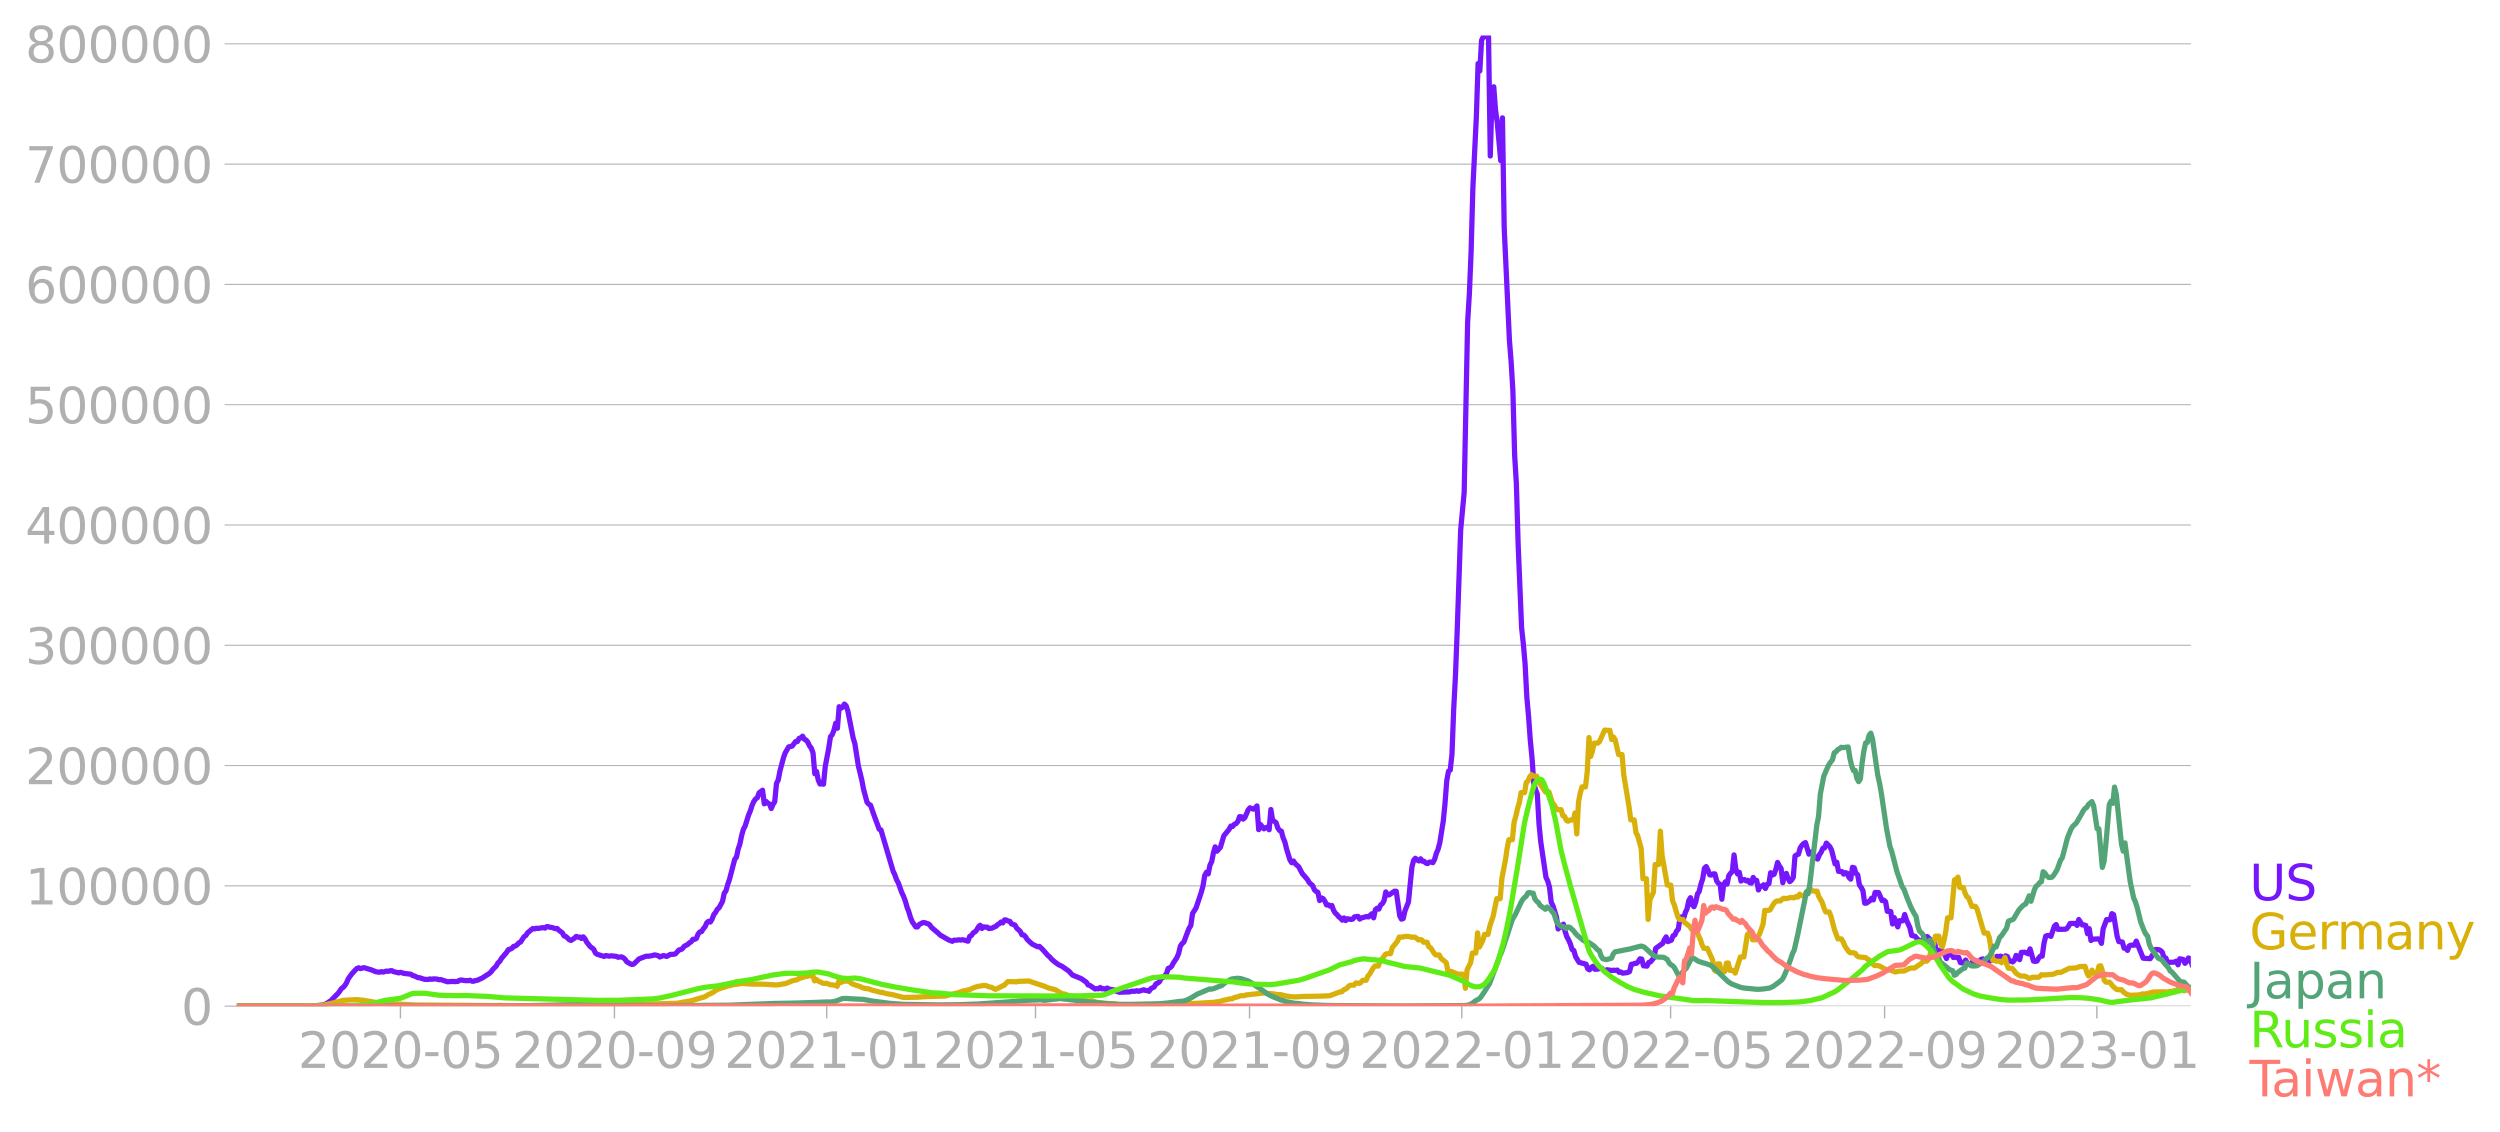 <svg xmlns="http://www.w3.org/2000/svg" xmlns:xlink="http://www.w3.org/1999/xlink" width="951.91" height="430.947" viewBox="0 0 713.933 323.211"><defs><style>*{stroke-linejoin:round;stroke-linecap:butt}</style></defs><g id="figure_1"><path id="patch_1" d="M0 323.21h713.933V0H0v323.21z" style="fill:none"/><g id="axes_1"><path id="patch_2" d="M67.645 287.328h558v-277.2h-558v277.2z" style="fill:none"/><g id="matplotlib.axis_1"><g id="xtick_1"><g id="line2d_1"><defs><path id="m54014e592a" d="M0 0v3.5" style="stroke:#b0b0b0;stroke-width:.4"/></defs><use xlink:href="#m54014e592a" x="114.352" y="287.328" style="fill:#b0b0b0;stroke:#b0b0b0;stroke-width:.4"/></g><g id="text_1" style="fill:#b0b0b0" transform="matrix(.14 0 0 -.14 85.104 304.966)"><defs><path id="DejaVuSans-32" d="M1228 531h2203V0H469v531q359 372 979 998 621 627 780 809 303 340 423 576 121 236 121 464 0 372-261 606-261 235-680 235-297 0-627-103-329-103-704-313v638q381 153 712 231 332 78 607 78 725 0 1156-363 431-362 431-968 0-288-108-546-107-257-392-607-78-91-497-524-418-433-1181-1211z" transform="scale(.016)"/><path id="DejaVuSans-30" d="M2034 4250q-487 0-733-480-245-479-245-1442 0-959 245-1439 246-480 733-480 491 0 736 480 246 480 246 1439 0 963-246 1442-245 480-736 480zm0 500q785 0 1199-621 414-620 414-1801 0-1178-414-1799Q2819-91 2034-91q-784 0-1198 620-414 621-414 1799 0 1181 414 1801 414 621 1198 621z" transform="scale(.016)"/><path id="DejaVuSans-2d" d="M313 2009h1684v-512H313v512z" transform="scale(.016)"/><path id="DejaVuSans-35" d="M691 4666h2478v-532H1269V2991q137 47 274 70 138 23 276 23 781 0 1237-428 457-428 457-1159 0-753-469-1171Q2575-91 1722-91q-294 0-599 50Q819 9 494 109v635q281-153 581-228t634-75q541 0 856 284 316 284 316 772 0 487-316 771-315 285-856 285-253 0-505-56-251-56-513-175v2344z" transform="scale(.016)"/></defs><use xlink:href="#DejaVuSans-32"/><use xlink:href="#DejaVuSans-30" x="63.623"/><use xlink:href="#DejaVuSans-32" x="127.246"/><use xlink:href="#DejaVuSans-30" x="190.869"/><use xlink:href="#DejaVuSans-2d" x="254.492"/><use xlink:href="#DejaVuSans-30" x="290.576"/><use xlink:href="#DejaVuSans-35" x="354.199"/></g></g><g id="xtick_2"><use xlink:href="#m54014e592a" id="line2d_2" x="175.469" y="287.328" style="fill:#b0b0b0;stroke:#b0b0b0;stroke-width:.4"/><g id="text_2" style="fill:#b0b0b0" transform="matrix(.14 0 0 -.14 146.22 304.966)"><defs><path id="DejaVuSans-39" d="M703 97v575q238-113 481-172 244-59 479-59 625 0 954 420 330 420 377 1277-181-269-460-413-278-144-615-144-700 0-1108 423-408 424-408 1159 0 718 425 1152 425 435 1131 435 810 0 1236-621 427-620 427-1801 0-1103-524-1761Q2575-91 1691-91q-238 0-482 47Q966 3 703 97zm1256 1978q425 0 673 290 249 291 249 798 0 503-249 795-248 292-673 292t-673-292q-248-292-248-795 0-507 248-798 248-290 673-290z" transform="scale(.016)"/></defs><use xlink:href="#DejaVuSans-32"/><use xlink:href="#DejaVuSans-30" x="63.623"/><use xlink:href="#DejaVuSans-32" x="127.246"/><use xlink:href="#DejaVuSans-30" x="190.869"/><use xlink:href="#DejaVuSans-2d" x="254.492"/><use xlink:href="#DejaVuSans-30" x="290.576"/><use xlink:href="#DejaVuSans-39" x="354.199"/></g></g><g id="xtick_3"><use xlink:href="#m54014e592a" id="line2d_3" x="236.088" y="287.328" style="fill:#b0b0b0;stroke:#b0b0b0;stroke-width:.4"/><g id="text_3" style="fill:#b0b0b0" transform="matrix(.14 0 0 -.14 206.84 304.966)"><defs><path id="DejaVuSans-31" d="M794 531h1031v3560L703 3866v575l1116 225h631V531h1031V0H794v531z" transform="scale(.016)"/></defs><use xlink:href="#DejaVuSans-32"/><use xlink:href="#DejaVuSans-30" x="63.623"/><use xlink:href="#DejaVuSans-32" x="127.246"/><use xlink:href="#DejaVuSans-31" x="190.869"/><use xlink:href="#DejaVuSans-2d" x="254.492"/><use xlink:href="#DejaVuSans-30" x="290.576"/><use xlink:href="#DejaVuSans-31" x="354.199"/></g></g><g id="xtick_4"><use xlink:href="#m54014e592a" id="line2d_4" x="295.714" y="287.328" style="fill:#b0b0b0;stroke:#b0b0b0;stroke-width:.4"/><g id="text_4" style="fill:#b0b0b0" transform="matrix(.14 0 0 -.14 266.466 304.966)"><use xlink:href="#DejaVuSans-32"/><use xlink:href="#DejaVuSans-30" x="63.623"/><use xlink:href="#DejaVuSans-32" x="127.246"/><use xlink:href="#DejaVuSans-31" x="190.869"/><use xlink:href="#DejaVuSans-2d" x="254.492"/><use xlink:href="#DejaVuSans-30" x="290.576"/><use xlink:href="#DejaVuSans-35" x="354.199"/></g></g><g id="xtick_5"><use xlink:href="#m54014e592a" id="line2d_5" x="356.831" y="287.328" style="fill:#b0b0b0;stroke:#b0b0b0;stroke-width:.4"/><g id="text_5" style="fill:#b0b0b0" transform="matrix(.14 0 0 -.14 327.583 304.966)"><use xlink:href="#DejaVuSans-32"/><use xlink:href="#DejaVuSans-30" x="63.623"/><use xlink:href="#DejaVuSans-32" x="127.246"/><use xlink:href="#DejaVuSans-31" x="190.869"/><use xlink:href="#DejaVuSans-2d" x="254.492"/><use xlink:href="#DejaVuSans-30" x="290.576"/><use xlink:href="#DejaVuSans-39" x="354.199"/></g></g><g id="xtick_6"><use xlink:href="#m54014e592a" id="line2d_6" x="417.451" y="287.328" style="fill:#b0b0b0;stroke:#b0b0b0;stroke-width:.4"/><g id="text_6" style="fill:#b0b0b0" transform="matrix(.14 0 0 -.14 388.203 304.966)"><use xlink:href="#DejaVuSans-32"/><use xlink:href="#DejaVuSans-30" x="63.623"/><use xlink:href="#DejaVuSans-32" x="127.246"/><use xlink:href="#DejaVuSans-32" x="190.869"/><use xlink:href="#DejaVuSans-2d" x="254.492"/><use xlink:href="#DejaVuSans-30" x="290.576"/><use xlink:href="#DejaVuSans-31" x="354.199"/></g></g><g id="xtick_7"><use xlink:href="#m54014e592a" id="line2d_7" x="477.077" y="287.328" style="fill:#b0b0b0;stroke:#b0b0b0;stroke-width:.4"/><g id="text_7" style="fill:#b0b0b0" transform="matrix(.14 0 0 -.14 447.829 304.966)"><use xlink:href="#DejaVuSans-32"/><use xlink:href="#DejaVuSans-30" x="63.623"/><use xlink:href="#DejaVuSans-32" x="127.246"/><use xlink:href="#DejaVuSans-32" x="190.869"/><use xlink:href="#DejaVuSans-2d" x="254.492"/><use xlink:href="#DejaVuSans-30" x="290.576"/><use xlink:href="#DejaVuSans-35" x="354.199"/></g></g><g id="xtick_8"><use xlink:href="#m54014e592a" id="line2d_8" x="538.194" y="287.328" style="fill:#b0b0b0;stroke:#b0b0b0;stroke-width:.4"/><g id="text_8" style="fill:#b0b0b0" transform="matrix(.14 0 0 -.14 508.946 304.966)"><use xlink:href="#DejaVuSans-32"/><use xlink:href="#DejaVuSans-30" x="63.623"/><use xlink:href="#DejaVuSans-32" x="127.246"/><use xlink:href="#DejaVuSans-32" x="190.869"/><use xlink:href="#DejaVuSans-2d" x="254.492"/><use xlink:href="#DejaVuSans-30" x="290.576"/><use xlink:href="#DejaVuSans-39" x="354.199"/></g></g><g id="xtick_9"><use xlink:href="#m54014e592a" id="line2d_9" x="598.813" y="287.328" style="fill:#b0b0b0;stroke:#b0b0b0;stroke-width:.4"/><g id="text_9" style="fill:#b0b0b0" transform="matrix(.14 0 0 -.14 569.565 304.966)"><defs><path id="DejaVuSans-33" d="M2597 2516q453-97 707-404 255-306 255-756 0-690-475-1069Q2609-91 1734-91q-293 0-604 58T488 141v609q262-153 574-231 313-78 654-78 593 0 904 234t311 681q0 413-289 645-289 233-804 233h-544v519h569q465 0 712 186t247 536q0 359-255 551-254 193-729 193-260 0-557-57-297-56-653-174v562q360 100 674 150t592 50q719 0 1137-327 419-326 419-882 0-388-222-655t-631-370z" transform="scale(.016)"/></defs><use xlink:href="#DejaVuSans-32"/><use xlink:href="#DejaVuSans-30" x="63.623"/><use xlink:href="#DejaVuSans-32" x="127.246"/><use xlink:href="#DejaVuSans-33" x="190.869"/><use xlink:href="#DejaVuSans-2d" x="254.492"/><use xlink:href="#DejaVuSans-30" x="290.576"/><use xlink:href="#DejaVuSans-31" x="354.199"/></g></g></g><g id="matplotlib.axis_2"><g id="ytick_1"><path id="line2d_10" d="M67.645 287.328h558" clip-path="url(#p9b979602d7)" style="fill:none;stroke:#b0b0b0;stroke-width:.3;stroke-linecap:square"/><g id="line2d_11"><defs><path id="m0095627973" d="M0 0h-3.5" style="stroke:#b0b0b0;stroke-width:.3"/></defs><use xlink:href="#m0095627973" x="67.645" y="287.328" style="fill:#b0b0b0;stroke:#b0b0b0;stroke-width:.3"/></g><use xlink:href="#DejaVuSans-30" id="text_10" style="fill:#b0b0b0" transform="matrix(.14 0 0 -.14 51.737 292.647)"/></g><g id="ytick_2"><path id="line2d_12" d="M67.645 252.977h558" clip-path="url(#p9b979602d7)" style="fill:none;stroke:#b0b0b0;stroke-width:.3;stroke-linecap:square"/><use xlink:href="#m0095627973" id="line2d_13" x="67.645" y="252.977" style="fill:#b0b0b0;stroke:#b0b0b0;stroke-width:.3"/><g id="text_11" style="fill:#b0b0b0" transform="matrix(.14 0 0 -.14 7.2 258.296)"><use xlink:href="#DejaVuSans-31"/><use xlink:href="#DejaVuSans-30" x="63.623"/><use xlink:href="#DejaVuSans-30" x="127.246"/><use xlink:href="#DejaVuSans-30" x="190.869"/><use xlink:href="#DejaVuSans-30" x="254.492"/><use xlink:href="#DejaVuSans-30" x="318.115"/></g></g><g id="ytick_3"><path id="line2d_14" d="M67.645 218.626h558" clip-path="url(#p9b979602d7)" style="fill:none;stroke:#b0b0b0;stroke-width:.3;stroke-linecap:square"/><use xlink:href="#m0095627973" id="line2d_15" x="67.645" y="218.626" style="fill:#b0b0b0;stroke:#b0b0b0;stroke-width:.3"/><g id="text_12" style="fill:#b0b0b0" transform="matrix(.14 0 0 -.14 7.2 223.945)"><use xlink:href="#DejaVuSans-32"/><use xlink:href="#DejaVuSans-30" x="63.623"/><use xlink:href="#DejaVuSans-30" x="127.246"/><use xlink:href="#DejaVuSans-30" x="190.869"/><use xlink:href="#DejaVuSans-30" x="254.492"/><use xlink:href="#DejaVuSans-30" x="318.115"/></g></g><g id="ytick_4"><path id="line2d_16" d="M67.645 184.275h558" clip-path="url(#p9b979602d7)" style="fill:none;stroke:#b0b0b0;stroke-width:.3;stroke-linecap:square"/><use xlink:href="#m0095627973" id="line2d_17" x="67.645" y="184.275" style="fill:#b0b0b0;stroke:#b0b0b0;stroke-width:.3"/><g id="text_13" style="fill:#b0b0b0" transform="matrix(.14 0 0 -.14 7.2 189.594)"><use xlink:href="#DejaVuSans-33"/><use xlink:href="#DejaVuSans-30" x="63.623"/><use xlink:href="#DejaVuSans-30" x="127.246"/><use xlink:href="#DejaVuSans-30" x="190.869"/><use xlink:href="#DejaVuSans-30" x="254.492"/><use xlink:href="#DejaVuSans-30" x="318.115"/></g></g><g id="ytick_5"><path id="line2d_18" d="M67.645 149.924h558" clip-path="url(#p9b979602d7)" style="fill:none;stroke:#b0b0b0;stroke-width:.3;stroke-linecap:square"/><use xlink:href="#m0095627973" id="line2d_19" x="67.645" y="149.924" style="fill:#b0b0b0;stroke:#b0b0b0;stroke-width:.3"/><g id="text_14" style="fill:#b0b0b0" transform="matrix(.14 0 0 -.14 7.2 155.242)"><defs><path id="DejaVuSans-34" d="M2419 4116 825 1625h1594v2491zm-166 550h794V1625h666v-525h-666V0h-628v1100H313v609l1940 2957z" transform="scale(.016)"/></defs><use xlink:href="#DejaVuSans-34"/><use xlink:href="#DejaVuSans-30" x="63.623"/><use xlink:href="#DejaVuSans-30" x="127.246"/><use xlink:href="#DejaVuSans-30" x="190.869"/><use xlink:href="#DejaVuSans-30" x="254.492"/><use xlink:href="#DejaVuSans-30" x="318.115"/></g></g><g id="ytick_6"><path id="line2d_20" d="M67.645 115.572h558" clip-path="url(#p9b979602d7)" style="fill:none;stroke:#b0b0b0;stroke-width:.3;stroke-linecap:square"/><use xlink:href="#m0095627973" id="line2d_21" x="67.645" y="115.572" style="fill:#b0b0b0;stroke:#b0b0b0;stroke-width:.3"/><g id="text_15" style="fill:#b0b0b0" transform="matrix(.14 0 0 -.14 7.2 120.891)"><use xlink:href="#DejaVuSans-35"/><use xlink:href="#DejaVuSans-30" x="63.623"/><use xlink:href="#DejaVuSans-30" x="127.246"/><use xlink:href="#DejaVuSans-30" x="190.869"/><use xlink:href="#DejaVuSans-30" x="254.492"/><use xlink:href="#DejaVuSans-30" x="318.115"/></g></g><g id="ytick_7"><path id="line2d_22" d="M67.645 81.221h558" clip-path="url(#p9b979602d7)" style="fill:none;stroke:#b0b0b0;stroke-width:.3;stroke-linecap:square"/><use xlink:href="#m0095627973" id="line2d_23" x="67.645" y="81.221" style="fill:#b0b0b0;stroke:#b0b0b0;stroke-width:.3"/><g id="text_16" style="fill:#b0b0b0" transform="matrix(.14 0 0 -.14 7.2 86.54)"><defs><path id="DejaVuSans-36" d="M2113 2584q-425 0-674-291-248-290-248-796 0-503 248-796 249-292 674-292t673 292q248 293 248 796 0 506-248 796-248 291-673 291zm1253 1979v-575q-238 112-480 171-242 60-480 60-625 0-955-422-329-422-376-1275 184 272 462 417 279 145 613 145 703 0 1111-427 408-426 408-1160 0-719-425-1154Q2819-91 2113-91q-810 0-1238 620-428 621-428 1799 0 1106 525 1764t1409 658q238 0 480-47t505-140z" transform="scale(.016)"/></defs><use xlink:href="#DejaVuSans-36"/><use xlink:href="#DejaVuSans-30" x="63.623"/><use xlink:href="#DejaVuSans-30" x="127.246"/><use xlink:href="#DejaVuSans-30" x="190.869"/><use xlink:href="#DejaVuSans-30" x="254.492"/><use xlink:href="#DejaVuSans-30" x="318.115"/></g></g><g id="ytick_8"><path id="line2d_24" d="M67.645 46.87h558" clip-path="url(#p9b979602d7)" style="fill:none;stroke:#b0b0b0;stroke-width:.3;stroke-linecap:square"/><use xlink:href="#m0095627973" id="line2d_25" x="67.645" y="46.87" style="fill:#b0b0b0;stroke:#b0b0b0;stroke-width:.3"/><g id="text_17" style="fill:#b0b0b0" transform="matrix(.14 0 0 -.14 7.2 52.189)"><defs><path id="DejaVuSans-37" d="M525 4666h3000v-269L1831 0h-659l1594 4134H525v532z" transform="scale(.016)"/></defs><use xlink:href="#DejaVuSans-37"/><use xlink:href="#DejaVuSans-30" x="63.623"/><use xlink:href="#DejaVuSans-30" x="127.246"/><use xlink:href="#DejaVuSans-30" x="190.869"/><use xlink:href="#DejaVuSans-30" x="254.492"/><use xlink:href="#DejaVuSans-30" x="318.115"/></g></g><g id="ytick_9"><path id="line2d_26" d="M67.645 12.519h558" clip-path="url(#p9b979602d7)" style="fill:none;stroke:#b0b0b0;stroke-width:.3;stroke-linecap:square"/><use xlink:href="#m0095627973" id="line2d_27" x="67.645" y="12.519" style="fill:#b0b0b0;stroke:#b0b0b0;stroke-width:.3"/><g id="text_18" style="fill:#b0b0b0" transform="matrix(.14 0 0 -.14 7.2 17.838)"><defs><path id="DejaVuSans-38" d="M2034 2216q-450 0-708-241-257-241-257-662 0-422 257-663 258-241 708-241t709 242q260 243 260 662 0 421-258 662-257 241-711 241zm-631 268q-406 100-633 378-226 279-226 679 0 559 398 884 399 325 1092 325 697 0 1094-325t397-884q0-400-227-679-226-278-629-378 456-106 710-416 255-309 255-755 0-679-414-1042Q2806-91 2034-91q-771 0-1186 362-414 363-414 1042 0 446 256 755 257 310 713 416zm-231 997q0-362 226-565 227-203 636-203 407 0 636 203 230 203 230 565 0 363-230 566-229 203-636 203-409 0-636-203-226-203-226-566z" transform="scale(.016)"/></defs><use xlink:href="#DejaVuSans-38"/><use xlink:href="#DejaVuSans-30" x="63.623"/><use xlink:href="#DejaVuSans-30" x="127.246"/><use xlink:href="#DejaVuSans-30" x="190.869"/><use xlink:href="#DejaVuSans-30" x="254.492"/><use xlink:href="#DejaVuSans-30" x="318.115"/></g></g></g><path id="line2d_28" d="m67.645 287.328 22.36-.097 1.987-.184.994-.311 1.49-.965 1.988-2.025.497-.6.497-.793.497-.354.497-.54.497-.774.497-1.162.993-1.39.994-1.09.497-.482.497-.185.497.225.993-.269 1.988.59 1.49.601.994.121.497-.167.497.126.994-.294.497.082.497-.161.497-.043.497.292.993.221.497.126.497-.163.994.31 1.49.176.497.064.497.373.497.118.994.476.497.035.994.329.496.137.994.022.497-.155.497.128.497-.139.994.061.496.193.497-.072 1.988.651 1.49-.11.497.066.994-.073.497-.323.497-.071.994.172.993.028.497-.133.497.266.497.03.497-.195.497-.056 1.49-.678 1.988-1.277.497-.436.497-.697.994-.997.497-.888.496-.44.497-.837 1.49-1.757.498-.772.497-.126.497-.255.496-.542.497-.103.497-.361.497-.549.497-.233.994-1.535.497-.307.497-.785 1.49-1.231.497.103.497-.19.497.06 1.49-.242.497.148.497-.419.497.028.497.165.497.042.994.35.497-.07.496.519.994.74.497.888.497.144.994.936.497.194.993-.669.497-.478.497.233.497-.053.497.421.497-.472.497.561.497.962.993 1.253.994.766.497 1.088.497.346 1.987.624.497-.26.994.186.497-.111 1.49.158.497.257.994-.123.497.25.497.433.497.73.994.58.497.189.496-.117.994-.953.497-.507 1.988-.774.993-.032.994-.184.497-.174.994.214.497.387.993-.406.994.242.994-.56.994-.05.497-.135.993-1.099.497-.087.497-.289.497-.663.994-.52.497-.475.497-.277.496-.736.497.02.497-.265.497-1.266.497-.587.497-.11.497-.803.497-.58.497-1.141.496-.397.497.21.497-.806.497-1.323.497-.612.497-.9.497-.427.993-1.826.497-2.352.497-.672.497-1.833.497-1.405 1.49-5.754.498-.599.496-2.33.497-1.453.497-2.436.497-1.754.497-.94.994-3.163.497-1.17.496-1.587.497-1.095.497-.719.497-.33.497-1.4.994-.759.497 3.88.497-.693.496.496.497.273.497 1.264.497-1.171.497-.774.497-5.226.497-.979.497-2.573.993-3.738.497-1.406.994-1.722.994-.225.994-1.307.496.013.497-.903.497-.167.497-.468.497.87.497.22.497.635.497 1.051.497.656.496 1.353.497 5.934.497-.635.497 2.453.497 1.118.497-.051.497.1.497-5.022.993-5.234.497-3.289.497-.594.497-1.241.497-2.01.497 1.416.497-6.151.497.448.496-.33.497-.873.497.477.497 1.524 1.49 7.615.498 1.658.993 6.311.994 4.118.497 2.6.994 3.73.497.555.497.28.993 2.838 1.491 4.034.497.204 3.478 11.77.497 1.061.497 1.407.497.908.993 2.787.497 1.03.497 1.327.497 1.763.497 1.31.497 1.663.497 1.212.994 1.457.496.003.497-.687.994-.53.497-.002.994.312.497.291.496.744 1.988 1.685.497.496 1.49.862.994.569.994.367.497-.333.497.037.994-.128.496.067.497-.099 1.491.423.497-1.372.497-.254.497-.748.497-.27.496-.539.497-.893.497-.466.497.904.497-.464.497.112.497-.035.497.417.993-.135.497-.311.497-.147.497-.518.497-.287.497-.465.497.247.497-.85.496.038.497.276.497.081.497.735.994.338.497.897.994.897.496.987.497.053.497.462.497.812.994.943.497.419 1.49.73.497-.104.994.95 1.49 1.694.498.385.496.619.994.848.994.719.994.47 1.987 1.39.994 1.103 2.484 1.01 1.491 1.044.497.776.497.133 1.49 1.018.497-.107.497.064.497-.385.497.408.497-.08.497.17.497-.343.497.31.993.155.497.106.497.316.994.32 2.981-.114.497-.173.994.005.497-.149.497.16 1.49-.423.497.184.497.02.497.225.497-.738.994-.53.496-.853.497-.234.497-.368.497-1.005.497-.194.994-1.08.497-1.525.496-.197.497-.423.497-.96.994-1.48.497-1.201.497-2.098.497-.752.497-.406.993-2.677.497-1.262.497-.782.497-3.453.994-1.576 1.49-4.45.497-1.828.497-2.984.497-.942.497.475.497-2.499.497-.993.497-2.556.496-1.68.497 1.239.994-1.103.994-3.33 1.49-1.795.497-.95.497.122.497-.63.497-.196.497-.584.497-1.394.497.032.497.663.496-.384.994-2.287.497-.551.994.385.497-.358.497-.565.497 6.767.496-1.473.994 1.239.497-.323.497-.157.497.742.497-5.773.497 3.164.496.216.497.395.497 1.524.497.7.497.176.497 1.88.497 1.164.497 2.041.993 3.221.497.707.497-.473.497.76.994.904.994 1.897 1.49 1.712.497.866.994.892.497 1.19.497.463.497.256.496 2.342.497-.758.497.217.497.733.497 1.07.497-.05.497.385.497-.186.497 1.392.496.79.497.434.497.63.497.347.497.6.497-.63.497.734.497-.502.993.194.497-.099.497-.64.994-.138.497.773.497-.328 1.49-.406.497.123.994-.9.497 1.157.497-2.308.497-.437.496.25.497-1.165.497-.391.497-.848.497-2.498.497.876.497-.052 1.49-1.041.497.041.994 7.023.497.922.497-.177.497-2.171.993-2.518.994-10.019.497-1.93.497-.562.497.502.497.252.497-.608.497.686.496.029.497.494.497.155.497-.409.497-.043.497.185.497-.896.497-1.722.497-1.175.496-1.841.994-6.224.497-5.018.497-6.487.497-2.736.497-.326.497-4.544.496-13 .497-9.333.497-12.914.994-28.822.994-10.631.994-48.733.496-8.085.497-12.104.497-18.007.994-20.298.497-15.297.497 2.09.497-8.739.496-1.015.497-.008.497-.374.497.36.497 34.068.497-17.01.497-2.747.497 6.596.497 3.603.993 10.87.497-12.194.497 31.435 1.49 32.067.498 6.246.496 8.338.497 18.325.497 8.137.497 17.176.994 23.926.497 4.625.497 5.692.497 9.457.496 5.527.497 6.868.497 5.067.497 7.193.497 1.748.497 1.267.497 8.607.497 5.076 1.49 10.144.497 1.013.497 1.75.497 4.296.497 1.04.994 3.166.496 3.447.497-.77.497.246.497-.84.497 2.097.497 1.522.497.886.497 1.128.497 1.599.496.29.497 1.738.994 1.632 1.988.528.496 1.329.497.285.497-.703.497-.312.497.84.994-.047.497-.332.497.112.993 1.045.497-.627 1.49.215.498-.09.497.088.496-.123.497.65.497-.116.497.344.994-.114.497-.088.497-.252.497-2.061.496-.048.497-.236h.497l.497-.503.497-.792.497.09.497 1.9.994.103.496-1.052.497-.16.994-1.195.497-2.655 1.49-1.09.497-.313.497-1.081.497-.81.497 1.341.994-.381.497-1.28.497-.234.497-1.106.496-.551.497-3.327.497-.194.497.527.497-1.732.497-1.024.497-2.388.497-.84.496 2.05.497.519.497-1.301.497-2.344.497-.726.497-2.101.497-1.483.497-3.019.497-.474.496.979.497 1.36.497.072.497-.339.497.001.497 2.01.497.681.497.297.496 4.254.497-4.088.497-.883.497.649.497-2.412.497-.681.497-.454.497-4.776.497 3.953.496 1.478.497-.472.497 2.494.497-.355.497-.074.497.405.497-.173.497.672.497.094.496-1.602.497.864.497-.014.497 2.725.497-1.03.497-.024.497-.425.497 1.06.496-1.145.497-.212.497-3.136.497.657.497-.223.497-1.425.497-1.945.497 1.008.497.677.496 4.096.497-2.14.497-.516.497 1.409.497.938.497-.428.497-.79.497-6.106.496-.332.497-.192.497-1.786.497-.76.497-.498.497-.248.994 3.289.497-.593.496-.015.497 1.069.497.63.497.312.497-1.227.497-.731.497-1.148.497-.079.496-1.366.994 1.013.497.984.994 3.952.497-.488.497 2.606.993.077.497.718.497-.433.497.192.497 1.195.497.465.497-3.37.497.143.497 1.594.496.392.497 2.925.497.68.497.937.497 3.563.497-.003.994-.675.496-.726.497.464.497-2.118.994.034.994 2.286.497-.124.497.434.496 2.752.994.07.497 3.555.497-1.813.994 2.643.497-1.773.496.065.497-.077.497-1.752.497 1.608.994 2.177.497 2.185.994.252.993 1.183.994.364.497-1.328.994-.12 1.49 1.481.497-.17.497 2.44 1.49.326.498.279.497.744.496 1.157.497-1.215.994.022.497.903.497-.269.497.328.497-.131.497 1.534.496.086.497-.057.497-.78.497.844.994.5.497-.935.497.03.993-.112.497-.006.497-.532.497-.094.497.77.497-.179.497.255.993-.527.497-.123.994-.97.497.188.497-.23.497.21.497.859.496-1.143.497.222.497 1.252.497.002.497.27.497-.479.497-1.394.994 1.218.496-2.08.994-.052.994.465.497-1.409.994 3.486.496.084.497-.098.497-.874.497-.546.497.02.497-3.645.497-2.063.497-.188.497.02.496.221.994-2.943.497-.423.497 1.366 1.988-.029.496-.134.497-.632.497-.885 1.49-.01.498.554.497-1.666.993 1.538.497.014.497.13.497 2.353.497-1.424.497 3.375.497-.39.993-.03.497-.053.497.202.497 1.086.497-4.16.994-2.645.497.103.496-.07.497-1.702.497.27.994 6.122.497 1.563.994.145.497 1.742.496.1.497.539.497-1.287.497-.206.994.008.497-1.156 1.987 4.88 1.988.131.994-1.551.496-1.066.994.057.497.25.497.495.497 1.628.497-.002.497 1.268 1.987-.103.497-.269.497 1.04.497-1.712.994.204.496 1.094.497-.556.497-.98.497.237.497 1.614h0" clip-path="url(#p9b979602d7)" style="fill:none;stroke:#7516fd;stroke-width:1.5;stroke-linecap:square"/><path id="line2d_29" d="m67.645 287.328 21.863-.096 2.981-.23 2.981-.669 2.485-.67 3.975-.204 1.987.21 3.976.689 3.478.234 6.956.4 21.366.162 2.981-.027 3.975.062 11.429-.052 15.403-.273 2.981.06 3.976-.049 12.918-.374 3.976-.698 3.975-1.16.993-.613.994-.437 1.49-.996 1.491-.527 1.491-.462 1.988-.504.993-.062.994-.192 2.981.18 3.479.033 3.478.22.994-.112.993-.212.497-.022 1.49-.57.498-.25 1.49-.336.497-.34 1.988-.617.497-.014.497-.25.497.147.496-.259.497 1.658.497-.427.497.443 1.49.716.994-.018.994.384 1.49.164.498.302.497-1.563.497.536.496-.325.994-.175.994.14.497.466.497.295 1.987.662.994.455.994.19.497.02.993.38 2.485.636.497.015.993.335 1.988.324 2.981.787 3.975-.069 1.491-.105 1.988-.1 4.472-.12 3.975-1.018.993-.393.994-.199.994-.215 1.49-.671.994-.276 1.491-.242.497-.016.497.115.497.245.993.198.497.362.497.19.994-.468.994-.51.497-.193.993-1.032 1.988.02.497.059.497-.157 2.484-.071.497-.067.994.365 3.478 1.144.994.447.993.288.994.222.497.223 1.49.937.994.168 1.491.567.994.128.994.246.993.707 2.485.33.497-.112.497.082.993.36 2.982.33 1.987.12 1.988.34 1.987.018 6.46.096 6.46-.222 11.428-.65 1.49-.207h.497l.497-.244.994-.234 1.49-.317h.497l.497-.31.994-.249.994-.342h.993l.497-.22.994-.096 3.975-.432.994.063.994.097.993.074.994.218h.994l.994.283 1.49.271 1.491.096.994-.04.994-.09 5.465-.096 2.485-.107 2.981-1.118h.497l.497-.577.497-.182.497-.304.496-.587.497-.25h.994l.497-.62.497-.017.497.138.497-.29.497-.61h.993l.497-1.226.497-.54.994-1.744.497-.565h.993l.497-1.43.994-1.147.497-.744.497-.213h.994l.497-1.723 1.49-1.86.497-1.151h.994l.497-.177.993-.035.994.236h.994l.497.318.497.476.497-.119.497.128.496.641h.994l.497 1.291.497.257.994 1.582.497.507h.993l.497.973 1.49 1.217.498 2.5h.994l.496.324.497.115.497.276.994.106h.994l.497 4.007.497-5.307.993-1.985.497-2.764h.994l.497-5.776.497 4.1.993-1.894.497-1.762h.994l.497-2.305.994-2.974.994-4.91h.993l.497-5.87.994-5.115.497-3.416.497-2.453h.993l.497-5.013.497-1.75.497-2.183.497-1.62.497-2.88h.994l.497-2.934.496-.341.497-1.264.497-.576.497.425h.994l.497 1.71.497.508 1.49 2.289h.994l.994 3.127.497.536.497.947.496.457h.994l.497 1.713.497.186.497 1.111.497.277.497-.336h.993l.497-2.033.497 5.992.497-9.14.497-2.555.497-1.73h.994l.496-4.345.497-9.76.497 5.401.497-1.579.497-2.209h.994l.497-.406 1.49-3.326.994.066h.497l.497 2.63.497-.75.497.75.993 4.29h.994l.497 5.846 1.49 9.01.498 3.792h.993l.497 3.666.497.864.994 3.683.497 8.6h.994l.496 11.628.497-5.614.994-2.121.497-7.937h.994l.497-9.536.496 6.889 1.491 8.502h.994l.497 4.48.497 1.142.993 3.384.497.812h.994l.497.93.497.292.994.826.496.789h.994l.497.676.994 2.27.497 1.485.497.986h.993l1.491 3.317.497 2.881.497.361.497-2.132h.497l.496 2.328.497.125.497-.285.497-2.38.497-.056.497 2.132h.994l.497.77 1.49-4.614h.994l.994-6.397.497-.377.497-.565.496 2.442h.994l.994-1.656.994-2.802.497-3.93h.993l.497-.143.994-1.666.497-.654.497-.24h.994l.496-.535.497-.254.497.158 1.49-.36.995.079.496-.356.497.153.497-.821.497.394h.994l.497-1.16.497-.292.497-.657.496.762.994.092h.497l.497 1.523.994 1.69.497 1.594.496 1.13h.994l.497 1.234.994 3.772.994 2.688h.993l.497.847.497 1.177.994 1.458.497.474h.994l.497.185.496.734.497.262 1.988.212.497.467.497.163.496.71.994.925h.994l.497.153 1.987 1.117h.994l1.49.564.995-.232 1.49-.04 1.49-.711.498-.135h.994l1.987-1.356.497-.592h.994l.497-.508.496-1.425.497-1.918.497-1.074.497-2.237h.994l.497 2.305.497.757.497-1.851.496-2.632.497-3.815h.994l.994-10.842.497-.158.497-.624.497 2.94h.993l.497 1.509.497 1.103.497.328.994 2.469h.993l.497.828 1.988 6.797h.994l.497 1.32.993 6.469.497.013.497.239h.994l.497.434.497-.613.496-.877.497 1.961.497 1.126h.994l.497.514.497.682.497.452.993.563h.994l.497.15.994.53.994-.354 1.49.032.497-.24.497-.514.497.097 2.484-.186.497-.077.994-.468h.994l2.484-1.201 1.49-.07.498-.063.993-.36 1.491-.035.497 1.684.497 1.024.497-.388.497-1.254.497.86h.993l.497-2.001.497-.099.497 1.56.497 2.583.497.526h.993l.497.503.497.688.994.846.497.126h.994l.497.653.993.69.994.244 2.485-.095.993-.29h.994l1.988-.537 1.49-.052 1.988-.029.497.608.497-.659.993-.097.994-.193.497-.109.497-.754.497.659h.497l.496.277 1.988-.971h0" clip-path="url(#p9b979602d7)" style="fill:none;stroke:#d8b009;stroke-width:1.5;stroke-linecap:square"/><path id="line2d_30" d="m67.645 287.328 34.285-.103 9.938-.019 12.919.11 21.366-.047 11.428-.207 7.453-.175 5.963.119 17.888.174 6.956-.03 12.422-.1 12.919-.49 6.46-.12 6.459-.23 1.987-.085.994.03 1.49-.219.995-.383.993-.38.994-.059 1.988.134 2.981.149 2.484.458 4.97.656 3.974.308 10.435.153 5.466-.058 5.465-.202 8.447-.587 5.466-.452 3.975-.156.994.16 4.472-.52 12.422 1.411 4.472.243 2.981.017 8.447-.182 2.485-.222 3.478-.453.994-.08.993-.31.994-.492 1.988-1.197 3.478-1.474.497.067.993-.267 1.491-.615.497-.138.994-.856 1.49-.842.497-.22 1.49-.185.995.097 1.987.638.994.55 1.49 1.024.994.617 2.485 1.777 1.49.685 1.988.804.497.096.994.396 2.484.465.994.064 1.49.201 2.485.193 4.472.168 21.366.158 17.888-.15.993-.147.994-.474.994-.77.994-.528.497-.527.993-1.483 1.491-2.4 1.988-5.366.993-2.61.497-1.17 2.981-9.018.994-1.727 1.49-3.195.498-.853.497-.583.497-.346.496-.957.497-.143.497.232.497-.008.497 1.66.497.616.497.388.497.833 1.49 1.083.497-.642.994.694.497.715.497.52.497 1.666.496 1.082.994.843.497.04.497.208.497.38.497-.443.497.096.993.894.994 1.252 1.988 1.669 1.49.526 1.491.999.994 1.08.497.236.497 1.51.496.812.994.269 1.49-.426.498-1.2.497-.6 4.472-.887.993-.277 1.988-.508.497.12.497.25 1.987 1.835.994.73.497.18 1.987.106.994.572.497.926.497.571.497.274.497.493 1.49 2.736.994-1.45.994-1.01 1.49-2.885.497-.005 1.491.93.994.315.994.28 1.49.537.994.767 2.981 2.954.994.934.994.643.994.393 1.49.562.994.224 3.975.383 1.49-.094 1.988-.289.994-.492 1.49-1.09.994-.798.497-.827.994-2.31.994-2.793.497-1.511.497-1 .993-4.34 2.485-12.234.497.457.497-2.849 1.987-16.755.497-2.471.497-6.365.994-5.101.993-2.332.497-1.044.994-1.356.497-1.969.497-.274.497-.609.497-.257.496-.425.497.091 1.491-.174.497 3.189.497 2.151.497 1.378.497-.034.496 2.274.497.929.497-.755.497-4.528.497-3.413.497-2.346.497-.12.497-2.077.496-.595.497 1.7 1.491 10.314.497 2.212.497 2.742 1.49 10.166.994 5.245.497 1.367 1.49 5.774 1.491 4.293.497.743.994 2.656.994 2.45.994 1.924.496.726.497 2.74.497 1.493.497.418.497.595.497 1.557.497.848.497-.27.496-.588.497.974.994 3.061.497.178.497.856.497 1.392.497.196 1.987 1.637.497.32.497.105.497 1.305.497-.204.497-.6 1.49-1.099.497-.115.497-1.431.497.096.497.47.497.246.993-.012.497-.073 1.491-.921.994-.884.497-.478.497-.27.993-1.848.497-1.214.497.254.994-2.72.497-.455 1.49-2.171.497-1.965.497-.26.497-.123.497-.291 1.49-2.54.994-1.083.497-.433.497-.24.994-2.31.497 1.547.993-3.313.497-1.019.497-.328.497-.68.497-.247.497-2.851.497.388.497.772.497.438.496.073.497-.107.497-.54.994-1.57.994-2.738.497-.722 1.49-5.71.994-2.412.497-.837.994-.916 1.49-2.55.497-.944.497-.658.497-.311.497-.848.994-.832.497 1.204.993 6.522.497.049.994 11.01.497-1.71.497-4.748.993-11.523.497-.935.497.635.497-4.641.497 2.033 1.49 14.246.498 2.009.496-2.347 1.491 11.008.994 4.757.497 1.07.497 1.62.993 4.037.994 2.594.497.968.497.547.497 2.29.497 1.17 1.987 2.799.497.285.497.116.994 1.29.994 1.105.496.919.497.303 1.988 2.313.497.503.497-.025.496.118.994 1.118.497.302.497.594h0" clip-path="url(#p9b979602d7)" style="fill:none;stroke:#53a577;stroke-width:1.5;stroke-linecap:square"/><path id="line2d_31" d="m67.645 287.328 31.8-.104 5.466-.405 2.485-.477 2.484-.658 4.472-.604 1.988-.785.993-.434.994-.195 2.981-.017 3.975.546 1.491.071 3.975.067 2.485-.033 5.962.246 4.969.424 2.981.071 23.354.632 6.46-.026 9.44-.38 1.988-.26 3.478-.759 7.453-1.904 1.988-.398 1.987-.23 1.49-.15 2.485-.497 1.988-.403.994-.29.993-.113 3.478-.555 5.963-1.273 3.478-.463 1.988-.045 1.49.07 2.982-.161 1.49-.223 1.491-.043 2.981.544 1.491.539.994.309 1.49.369.994.063.497.067 1.988-.164 1.49.17 6.46 1.682.993.179 2.485.513 4.472.758 6.46.952 1.987.054 4.472.47 4.472.12 4.969.177 20.869.055 1.987-.073 2.982.048 1.987-.07 4.472-.12.994-.212.994-.387.993-.48.994-.35.497-.112 1.49-.58 8.448-2.857 2.98-.306 4.473.122 1.987.27 13.913 1.1 1.988.304 2.484.272 5.466.195 1.987-.145 6.46-1.09 1.987-.565 6.957-2.447 2.981-1.453.994-.234 2.484-.675.497-.257 1.988-.426.993-.09.994.146.497-.003.497.12.994.01.993.126 1.491.241 1.49.422 1.491.357 2.982.754 4.472.462 1.987.494 6.46 1.564 3.975 1.719 1.49.89.994.472.994.254.994-.056.497-.107.993-.628.994-1.148 1.988-3.024.993-2.715 1.491-5.107.994-4.42.994-5.09 1.987-11.803 1.988-12.67.993-4.265 1.491-5.726.497-1.275.497-.844.497-.405.497-.05.497.194.496.813 1.491 3.761.994 3 .994 4.389 1.49 8.105.994 3.972 1.49 5.535 5.466 19.105.497 1.07 1.49 2.295.995 1.237 1.987 1.855 1.49 1.193 2.485 1.542 1.988 1.11 1.987.85 2.485.744 4.969 1.126 9.44 1.329 1.988.033 1.49-.05 8.944.337 7.454.25 5.465.007 4.97-.175 2.98-.377 3.479-.818 2.484-1.185.994-.433.994-.616 3.478-2.731 3.478-2.96.994-1.065 3.975-2.882 1.987-1.094.497-.222 2.982-.413.496-.088 4.472-2.151.994-.193.497.12.994.613 1.987 2.047.994 1.503 1.49 2.466 2.485 3.623.994.959 2.981 2.172 2.982 1.416 1.987.627 2.981.551 2.485.378 2.484.228 5.466-.046 4.472-.218 7.95-.487 2.981.067 2.485.208 2.981.463 2.484.595.994.057 1.988-.277 2.981-.375 5.963-.637 4.969-1.183 3.975-1.018 1.987-.145.497.076h0" clip-path="url(#p9b979602d7)" style="fill:none;stroke:#5feb16;stroke-width:1.5;stroke-linecap:square"/><path id="line2d_32" d="m67.645 287.328 237.51-.077 6.46-.085 31.8.157 78.508-.01 47.204-.26 2.484-.245 1.49-.368 1.491-.6.994-.73.994-.951.497-.584.497.256.497-1.7 1.49-3.038.994 1.58.497-6.327.497-.482.994-3.145.496 1.774.497-6.328.497-3.372.497 3.299.497-.736.994-2.55.497-4.206.497 2.176.496-.528.497-.223.497-.814.497-.21.497.37.497-.445 1.987.727.497.054.497.244.497.897 1.49 1.673.498-.116.496.4.497.201.497.403.497-.563.497.564.497.389.497.827 1.49 1.664.497 1.274.497-.003.994.945.994 1.547.497.465.993 1.192.497.345.994 1.087.994.95 1.49.883 1.491 1.148 2.981 1.484 1.988.753.497.056.994.335 1.987.441 2.484.317 5.466.477 3.975-.063 2.485-.228 2.484-.903 1.988-.934 2.484-1.574.994-.583 2.484-.181 1.49-1.428.498-.363.497-.185.497-.364.496-.14 2.485.54.994.011 1.49-.256 1.49-.614 2.485-1.158.994-.126.497.066.497.398.497.123.497-.34 1.987.474.497-.169.497.381.994 1.206.993.687.497.123.994.493 1.49.488 1.491.609 5.963 4.15.497-.002.497.315 2.484.573.497.231.497.018 1.49.623.994.306 1.988.132 2.484.108 1.491.052 4.472-.447.994.026.497-.074 1.49-.486.994-.318 1.49-1.199 1.491-1.162 1.49-.422.498-.174.994.052.496.097.994-.037 1.49 1.117.995.302.497.083 1.49.697.497.172.497-.033.497.102 1.49.715.497-.036 1.491-1.014.497-.57.994-1.604.497-.388.496-.055.994.395.497.277.994.808 1.987 1.14 2.982 1.118 1.49.258.497.166.994 1.579h0" clip-path="url(#p9b979602d7)" style="fill:none;stroke:#fe7b74;stroke-width:1.5;stroke-linecap:square"/><g id="text_19" style="fill:#7516fd" transform="matrix(.14 0 0 -.14 642.385 257.099)"><defs><path id="DejaVuSans-55" d="M556 4666h635V1831q0-750 271-1080 272-329 882-329 606 0 878 329 272 330 272 1080v2835h634V1753q0-912-452-1378Q3225-91 2344-91q-885 0-1337 466-451 466-451 1378v2913z" transform="scale(.016)"/><path id="DejaVuSans-53" d="M3425 4513v-616q-359 172-678 256-319 85-616 85-515 0-795-200t-280-569q0-310 186-468 186-157 705-254l381-78q706-135 1042-474t336-907q0-679-455-1029Q2797-91 1919-91q-331 0-705 75-373 75-773 222v650q384-215 753-325 369-109 725-109 540 0 834 212 294 213 294 607 0 343-211 537t-692 291l-385 75q-706 140-1022 440-315 300-315 835 0 619 436 975t1201 356q329 0 669-60 341-59 697-177z" transform="scale(.016)"/></defs><use xlink:href="#DejaVuSans-55"/><use xlink:href="#DejaVuSans-53" x="73.193"/></g><g id="text_20" style="fill:#d8b009" transform="matrix(.14 0 0 -.14 642.385 271.099)"><defs><path id="DejaVuSans-47" d="M3809 666v1253H2778v519h1656V434q-365-259-806-392-440-133-940-133-1094 0-1712 639-617 640-617 1780 0 1144 617 1783 618 639 1712 639 456 0 867-113 411-112 758-331v-672q-350 297-744 447t-828 150q-857 0-1287-478-429-478-429-1425 0-944 429-1422 430-478 1287-478 334 0 596 58 263 58 472 180z" transform="scale(.016)"/><path id="DejaVuSans-65" d="M3597 1894v-281H953q38-594 358-905t892-311q331 0 642 81t618 244V178Q3153 47 2828-22t-659-69q-838 0-1327 487-489 488-489 1320 0 859 464 1363 464 505 1252 505 706 0 1117-455 411-454 411-1235zm-575 169q-6 471-264 752-258 282-683 282-481 0-770-272t-333-766l2050 4z" transform="scale(.016)"/><path id="DejaVuSans-72" d="M2631 2963q-97 56-211 82-114 27-251 27-488 0-749-317t-261-911V0H581v3500h578v-544q182 319 472 473 291 155 707 155 59 0 131-8 72-7 159-23l3-590z" transform="scale(.016)"/><path id="DejaVuSans-6d" d="M3328 2828q216 388 516 572t706 184q547 0 844-383 297-382 297-1088V0h-578v2094q0 503-179 746-178 244-543 244-447 0-707-297-259-296-259-809V0h-578v2094q0 506-178 748t-550 242q-441 0-701-298-259-298-259-808V0H581v3500h578v-544q197 322 472 475t653 153q382 0 649-194 267-193 395-562z" transform="scale(.016)"/><path id="DejaVuSans-61" d="M2194 1759q-697 0-966-159t-269-544q0-306 202-486 202-179 548-179 479 0 768 339t289 901v128h-572zm1147 238V0h-575v531q-197-318-491-470T1556-91q-537 0-855 302-317 302-317 808 0 590 395 890 396 300 1180 300h807v57q0 397-261 614t-733 217q-300 0-585-72-284-72-546-216v532q315 122 612 182 297 61 578 61 760 0 1135-394 375-393 375-1193z" transform="scale(.016)"/><path id="DejaVuSans-6e" d="M3513 2113V0h-575v2094q0 497-194 743-194 247-581 247-466 0-735-297-269-296-269-809V0H581v3500h578v-544q207 316 486 472 280 156 646 156 603 0 912-373 310-373 310-1098z" transform="scale(.016)"/><path id="DejaVuSans-79" d="M2059-325q-243-625-475-815-231-191-618-191H506v481h338q237 0 368 113 132 112 291 531l103 262L191 3500h609L1894 763l1094 2737h609L2059-325z" transform="scale(.016)"/></defs><use xlink:href="#DejaVuSans-47"/><use xlink:href="#DejaVuSans-65" x="77.49"/><use xlink:href="#DejaVuSans-72" x="139.014"/><use xlink:href="#DejaVuSans-6d" x="178.377"/><use xlink:href="#DejaVuSans-61" x="275.789"/><use xlink:href="#DejaVuSans-6e" x="337.068"/><use xlink:href="#DejaVuSans-79" x="400.447"/></g><g id="text_21" style="fill:#53a577" transform="matrix(.14 0 0 -.14 642.385 285.099)"><defs><path id="DejaVuSans-4a" d="M628 4666h631V325q0-844-320-1225T-91-1281h-240v531h197q418 0 590 235 172 234 172 840v4341z" transform="scale(.016)"/><path id="DejaVuSans-70" d="M1159 525v-1856H581v4831h578v-531q182 312 458 463 277 152 661 152 638 0 1036-506 399-506 399-1331T3314 415Q2916-91 2278-91q-384 0-661 152-276 152-458 464zm1957 1222q0 634-261 995t-717 361q-457 0-718-361t-261-995q0-634 261-995t718-361q456 0 717 361t261 995z" transform="scale(.016)"/></defs><use xlink:href="#DejaVuSans-4a"/><use xlink:href="#DejaVuSans-61" x="29.492"/><use xlink:href="#DejaVuSans-70" x="90.771"/><use xlink:href="#DejaVuSans-61" x="154.248"/><use xlink:href="#DejaVuSans-6e" x="215.527"/></g><g id="text_22" style="fill:#5feb16" transform="matrix(.14 0 0 -.14 642.385 299.099)"><defs><path id="DejaVuSans-52" d="M2841 2188q203-69 395-294t386-619L4263 0h-679l-596 1197q-232 469-449 622t-592 153h-688V0H628v4666h1425q800 0 1194-335 394-334 394-1009 0-441-205-732-205-290-595-402zM1259 4147V2491h794q456 0 689 211t233 620q0 409-233 617t-689 208h-794z" transform="scale(.016)"/><path id="DejaVuSans-75" d="M544 1381v2119h575V1403q0-497 193-746 194-248 582-248 465 0 735 297 271 297 271 810v1984h575V0h-575v538q-209-319-486-474-276-155-642-155-603 0-916 375-312 375-312 1097zm1447 2203z" transform="scale(.016)"/><path id="DejaVuSans-73" d="M2834 3397v-544q-243 125-506 187-262 63-544 63-428 0-642-131t-214-394q0-200 153-314t616-217l197-44q612-131 870-370t258-667q0-488-386-773Q2250-91 1575-91q-281 0-586 55T347 128v594q319-166 628-249 309-82 613-82 406 0 624 139 219 139 219 392 0 234-158 359-157 125-692 241l-200 47q-534 112-772 345-237 233-237 639 0 494 350 762 350 269 994 269 318 0 599-47 282-46 519-140z" transform="scale(.016)"/><path id="DejaVuSans-69" d="M603 3500h575V0H603v3500zm0 1363h575v-729H603v729z" transform="scale(.016)"/></defs><use xlink:href="#DejaVuSans-52"/><use xlink:href="#DejaVuSans-75" x="64.982"/><use xlink:href="#DejaVuSans-73" x="128.361"/><use xlink:href="#DejaVuSans-73" x="180.461"/><use xlink:href="#DejaVuSans-69" x="232.561"/><use xlink:href="#DejaVuSans-61" x="260.344"/></g><g id="text_23" style="fill:#fe7b74" transform="matrix(.14 0 0 -.14 642.385 313.099)"><defs><path id="DejaVuSans-54" d="M-19 4666h3947v-532H2272V0h-634v4134H-19v532z" transform="scale(.016)"/><path id="DejaVuSans-77" d="M269 3500h575l719-2731 715 2731h678l719-2731 716 2731h575L4050 0h-678l-753 2869L1863 0h-679L269 3500z" transform="scale(.016)"/><path id="DejaVuSans-2a" d="m3009 3897-1121-606 1121-610-181-306-1050 634V1831h-356v1178L372 2375l-181 306 1122 610-1122 606 181 309 1050-634v1178h356V3572l1050 634 181-309z" transform="scale(.016)"/></defs><use xlink:href="#DejaVuSans-54"/><use xlink:href="#DejaVuSans-61" x="44.584"/><use xlink:href="#DejaVuSans-69" x="105.863"/><use xlink:href="#DejaVuSans-77" x="133.646"/><use xlink:href="#DejaVuSans-61" x="215.434"/><use xlink:href="#DejaVuSans-6e" x="276.713"/><use xlink:href="#DejaVuSans-2a" x="340.092"/></g></g></g><defs><clipPath id="p9b979602d7"><path d="M67.645 10.128h558v277.2h-558z"/></clipPath></defs></svg>